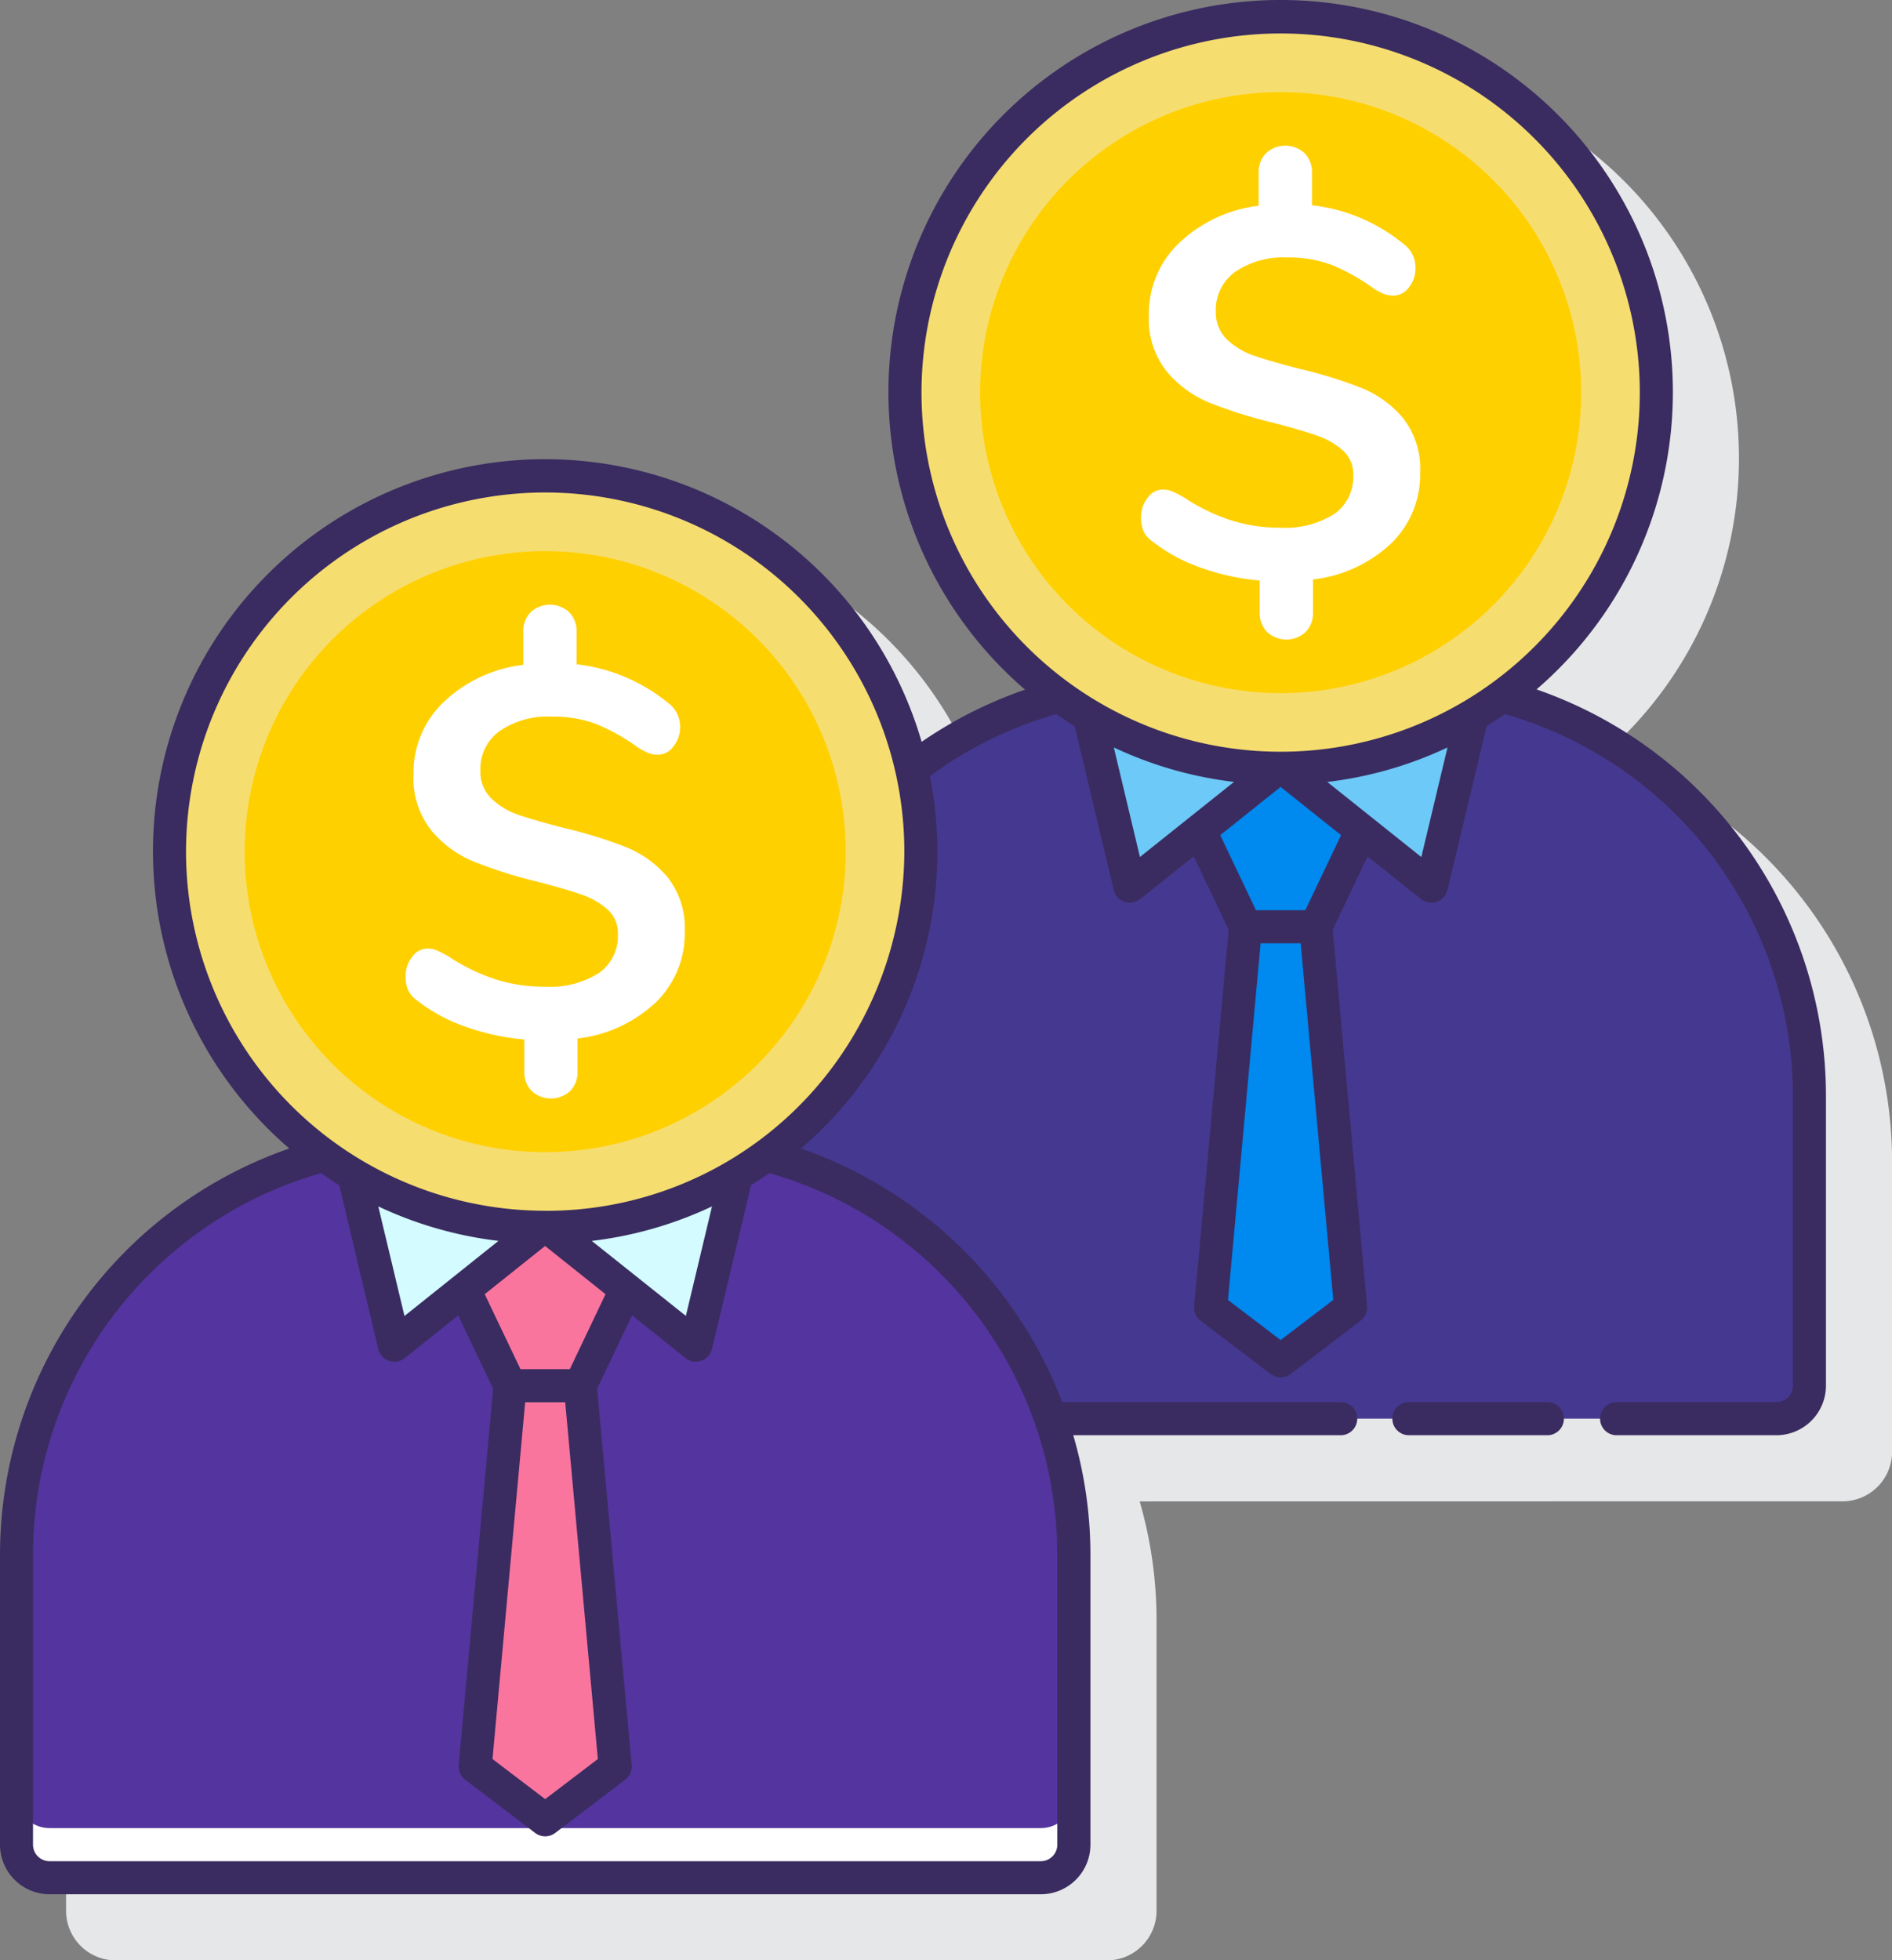 <svg xmlns="http://www.w3.org/2000/svg" width="148.644" height="154.022" viewBox="0 0 148.644 154.022"><rect x="0" y="0" width="148.644" height="154.022" fill="#808080" stroke="none"/><defs><style>.a{fill:#e6e7e8;}.b{fill:#453890;}.c{fill:#0089ef;}.d{fill:#6dc9f7;}.e{fill:#f6dd6f;}.f{fill:#ffd000;}.g{fill:#fff;}.h{fill:#54349f;}.i{fill:#fa759e;}.j{fill:#d4fbff;}.k{fill:#3a2c60;}</style></defs><g transform="translate(-6.78 -4.695)"><path class="a" d="M131.518,62.846a30.814,30.814,0,1,0-40.249,0,33.656,33.656,0,0,0-8.089,4.106A30.807,30.807,0,1,0,33.489,98.911a33.819,33.819,0,0,0-22.712,31.9v22.814a3.9,3.9,0,0,0,3.9,3.9H92.55a3.9,3.9,0,0,0,3.9-3.9V130.81a33.644,33.644,0,0,0-1.325-9.345l55.212-.007a3.9,3.9,0,0,0,3.9-3.9V94.745A33.822,33.822,0,0,0,131.518,62.846Z" transform="translate(1.194 1.196)"/><path class="b" d="M111.217,46.786a29.494,29.494,0,0,1-34.834,0,32.48,32.48,0,0,0-24.12,31.381v22.814a2.6,2.6,0,0,0,2.6,2.6h77.876a2.6,2.6,0,0,0,2.6-2.6V78.167a32.48,32.48,0,0,0-24.113-31.38Z" transform="translate(13.593 12.579)"/><path class="c" d="M85.706,51.021,79.346,56.1l3.6,7.564h5.516l3.6-7.563Z" transform="translate(21.686 13.844)"/><path class="c" d="M85.507,94.862,91,90.677,88.266,60.754H82.75L80.012,90.677Z" transform="translate(21.885 16.753)"/><path class="d" d="M84.421,52.11l11.612,9.269L99.225,48a29.38,29.38,0,0,1-14.8,4.11Z" transform="translate(23.203 12.942)"/><path class="d" d="M72.668,48l3.191,13.378L87.471,52.11A29.365,29.365,0,0,1,72.668,48Z" transform="translate(19.69 12.942)"/><circle class="e" cx="29.515" cy="29.515" r="29.515" transform="translate(77.878 6.028)"/><circle class="f" cx="23.612" cy="23.612" r="23.612" transform="translate(83.781 11.931)"/><path class="g" d="M95.45,44.754a10.686,10.686,0,0,1-6.142,2.833v2.586a2.131,2.131,0,0,1-.574,1.54,2.238,2.238,0,0,1-3.039,0,2.126,2.126,0,0,1-.574-1.54v-2.5a18.5,18.5,0,0,1-4.558-.986,13.023,13.023,0,0,1-3.819-2.052,2.078,2.078,0,0,1-.739-.821A2.685,2.685,0,0,1,75.8,42.7a2.39,2.39,0,0,1,.513-1.518,1.47,1.47,0,0,1,1.169-.657,1.978,1.978,0,0,1,.76.143,8.558,8.558,0,0,1,.923.473,15.125,15.125,0,0,0,3.716,1.805,12.674,12.674,0,0,0,3.839.575,7.263,7.263,0,0,0,4.25-1.066,3.554,3.554,0,0,0,1.5-3.081,2.478,2.478,0,0,0-.821-1.93,5.989,5.989,0,0,0-2.053-1.169q-1.231-.43-3.448-1.007a37.158,37.158,0,0,1-5.008-1.581,8.655,8.655,0,0,1-3.326-2.443,6.612,6.612,0,0,1-1.4-4.433A7.653,7.653,0,0,1,78.8,21.145a10.921,10.921,0,0,1,6.241-2.915V15.643a2.124,2.124,0,0,1,.575-1.54,2.238,2.238,0,0,1,3.039,0,2.134,2.134,0,0,1,.574,1.54v2.546a13.768,13.768,0,0,1,7.144,3,2.3,2.3,0,0,1,.986,1.93,2.4,2.4,0,0,1-.513,1.52,1.508,1.508,0,0,1-1.212.649,2.151,2.151,0,0,1-.718-.122,4.806,4.806,0,0,1-.923-.494,15.627,15.627,0,0,0-3.182-1.786,9.612,9.612,0,0,0-3.551-.595,6.666,6.666,0,0,0-4.065,1.129,3.652,3.652,0,0,0-1.518,3.1,2.933,2.933,0,0,0,.861,2.2,5.729,5.729,0,0,0,2.177,1.3q1.313.452,3.572,1.026a35.378,35.378,0,0,1,4.885,1.52A8.313,8.313,0,0,1,96.39,34.92a6.444,6.444,0,0,1,1.334,4.286,7.5,7.5,0,0,1-2.273,5.549Z" transform="translate(20.626 2.634)"/><path class="h" d="M66.73,74.553a29.494,29.494,0,0,1-34.834,0A32.482,32.482,0,0,0,7.778,105.934v22.814a2.6,2.6,0,0,0,2.6,2.6H88.252a2.6,2.6,0,0,0,2.6-2.6V105.934a32.481,32.481,0,0,0-24.113-31.38Z" transform="translate(0.298 20.877)"/><path class="g" d="M88.252,115.877H10.376a2.6,2.6,0,0,1-2.6-2.6v3.9a2.6,2.6,0,0,0,2.6,2.6H88.252a2.6,2.6,0,0,0,2.6-2.6v-3.9A2.6,2.6,0,0,1,88.252,115.877Z" transform="translate(0.298 32.45)"/><path class="i" d="M41.22,78.936h-.231l-6.129,4.89,3.6,7.563h5.516l3.6-7.563-6.129-4.893c-.078,0-.153,0-.231,0Z" transform="translate(8.392 22.186)"/><path class="i" d="M41.021,122.629l5.5-4.185L43.779,88.521H38.263l-2.737,29.923Z" transform="translate(8.591 25.051)"/><path class="j" d="M39.935,79.877l11.612,9.269,3.191-13.378A29.365,29.365,0,0,1,39.935,79.877Z" transform="translate(9.908 21.24)"/><path class="j" d="M28.181,75.765l3.193,13.378,11.612-9.269A29.371,29.371,0,0,1,28.181,75.765Z" transform="translate(6.396 21.239)"/><circle class="e" cx="29.515" cy="29.515" r="29.515" transform="translate(20.097 42.093)"/><path class="k" d="M127.495,58.863a30.814,30.814,0,1,0-40.181.018,33.615,33.615,0,0,0-8.126,4.1A30.807,30.807,0,1,0,29.51,94.931a33.8,33.8,0,0,0-22.73,31.88v22.814a3.9,3.9,0,0,0,3.9,3.9H88.549a3.9,3.9,0,0,0,3.9-3.9V126.811A33.609,33.609,0,0,0,91.1,117.46h21.01a1.3,1.3,0,1,0,0-2.6H90.232A33.9,33.9,0,0,0,69.71,94.934,30.735,30.735,0,0,0,79.841,65.677,31.053,31.053,0,0,1,89.77,60.8c.473.33.952.649,1.442.953l3.069,12.868a1.3,1.3,0,0,0,.842.926,1.276,1.276,0,0,0,.422.071,1.3,1.3,0,0,0,.81-.283l4.207-3.356,2.748,5.763L100.6,107.31a1.3,1.3,0,0,0,.507,1.151l5.5,4.186a1.3,1.3,0,0,0,1.573,0l5.494-4.186a1.3,1.3,0,0,0,.508-1.151l-2.7-29.566,2.743-5.763,4.2,3.355a1.3,1.3,0,0,0,2.074-.714l3.076-12.869c.49-.3.968-.622,1.438-.951a31.2,31.2,0,0,1,22.623,29.944V113.56a1.3,1.3,0,0,1-1.3,1.3H133.789a1.3,1.3,0,0,0,0,2.6h12.546a3.9,3.9,0,0,0,3.9-3.9V90.746a33.8,33.8,0,0,0-22.736-31.883ZM48.039,114.871h3.146L53.749,142.9l-4.137,3.15-4.138-3.15Zm3.507-2.6H47.674l-2.812-5.893,4.745-3.787,4.745,3.787Zm1.727-10.079a30.546,30.546,0,0,0,9.443-2.709l-2.05,8.6Zm-14.716,5.9L36.5,99.481a30.536,30.536,0,0,0,9.443,2.709Zm51.29,18.722v22.814a1.3,1.3,0,0,1-1.3,1.3H10.673a1.3,1.3,0,0,1-1.3-1.3V126.811A31.2,31.2,0,0,1,32,96.868q.705.495,1.438.951l3.064,12.869a1.3,1.3,0,0,0,2.078.714l4.2-3.356,2.743,5.759-2.706,29.567a1.3,1.3,0,0,0,.508,1.151l5.5,4.186a1.3,1.3,0,0,0,1.573,0l5.5-4.186a1.3,1.3,0,0,0,.508-1.151L53.694,113.8l2.744-5.762,4.2,3.356a1.3,1.3,0,0,0,2.078-.714l3.069-12.868q.733-.453,1.438-.951a31.2,31.2,0,0,1,22.621,29.945ZM49.612,99.822A28.216,28.216,0,1,1,77.828,71.607a28.537,28.537,0,0,1-4.388,15.1,28.02,28.02,0,0,1-23.829,13.12Zm29.566-64.28a28.216,28.216,0,1,1,28.215,28.215A28.216,28.216,0,0,1,79.178,35.543ZM96.339,72.028,94.286,63.42a30.536,30.536,0,0,0,9.443,2.709Zm11.053,37.954-4.136-3.15,2.563-28.026h3.146l2.564,28.026Zm1.938-33.77h-3.876l-2.807-5.9,4.745-3.789,4.75,3.789Zm9.117-4.18-7.389-5.9a30.536,30.536,0,0,0,9.443-2.709Z" transform="translate(0 0)"/><path class="k" d="M103.177,89.512H92.3a1.3,1.3,0,0,0,0,2.6h10.878a1.3,1.3,0,1,0,0-2.6Z" transform="translate(25.169 25.347)"/><circle class="f" cx="23.612" cy="23.612" r="23.612" transform="translate(26 47.996)"/><path class="g" d="M50.962,72.521a10.674,10.674,0,0,1-6.137,2.833v2.581a2.128,2.128,0,0,1-.575,1.54,2.237,2.237,0,0,1-3.038,0,2.121,2.121,0,0,1-.574-1.54v-2.5a18.558,18.558,0,0,1-4.558-.985A13.081,13.081,0,0,1,32.26,72.4a2.078,2.078,0,0,1-.738-.821,2.66,2.66,0,0,1-.205-1.109,2.39,2.39,0,0,1,.513-1.518A1.47,1.47,0,0,1,33,68.292a1.981,1.981,0,0,1,.761.143,8.682,8.682,0,0,1,.923.473A15.125,15.125,0,0,0,38.4,70.713a12.671,12.671,0,0,0,3.838.575,7.248,7.248,0,0,0,4.254-1.066,3.551,3.551,0,0,0,1.5-3.081,2.468,2.468,0,0,0-.822-1.929,5.951,5.951,0,0,0-2.052-1.169q-1.231-.431-3.448-1.007a37.057,37.057,0,0,1-5.01-1.581,8.662,8.662,0,0,1-3.325-2.443,6.612,6.612,0,0,1-1.4-4.433,7.653,7.653,0,0,1,2.381-5.667A10.921,10.921,0,0,1,40.559,46V43.41a2.124,2.124,0,0,1,.575-1.54,2.237,2.237,0,0,1,3.038,0,2.129,2.129,0,0,1,.575,1.54v2.546a13.768,13.768,0,0,1,7.144,3,2.3,2.3,0,0,1,.986,1.93,2.4,2.4,0,0,1-.52,1.52,1.507,1.507,0,0,1-1.211.657,2.16,2.16,0,0,1-.72-.123,4.806,4.806,0,0,1-.922-.494,15.633,15.633,0,0,0-3.182-1.783,9.612,9.612,0,0,0-3.551-.595,6.659,6.659,0,0,0-4.064,1.129,3.654,3.654,0,0,0-1.52,3.1,2.929,2.929,0,0,0,.862,2.2,5.707,5.707,0,0,0,2.176,1.3q1.313.452,3.572,1.027a35.244,35.244,0,0,1,4.886,1.518A8.341,8.341,0,0,1,51.908,62.7a6.444,6.444,0,0,1,1.334,4.286,7.5,7.5,0,0,1-2.279,5.54Z" transform="translate(7.332 10.932)"/></g></svg>
